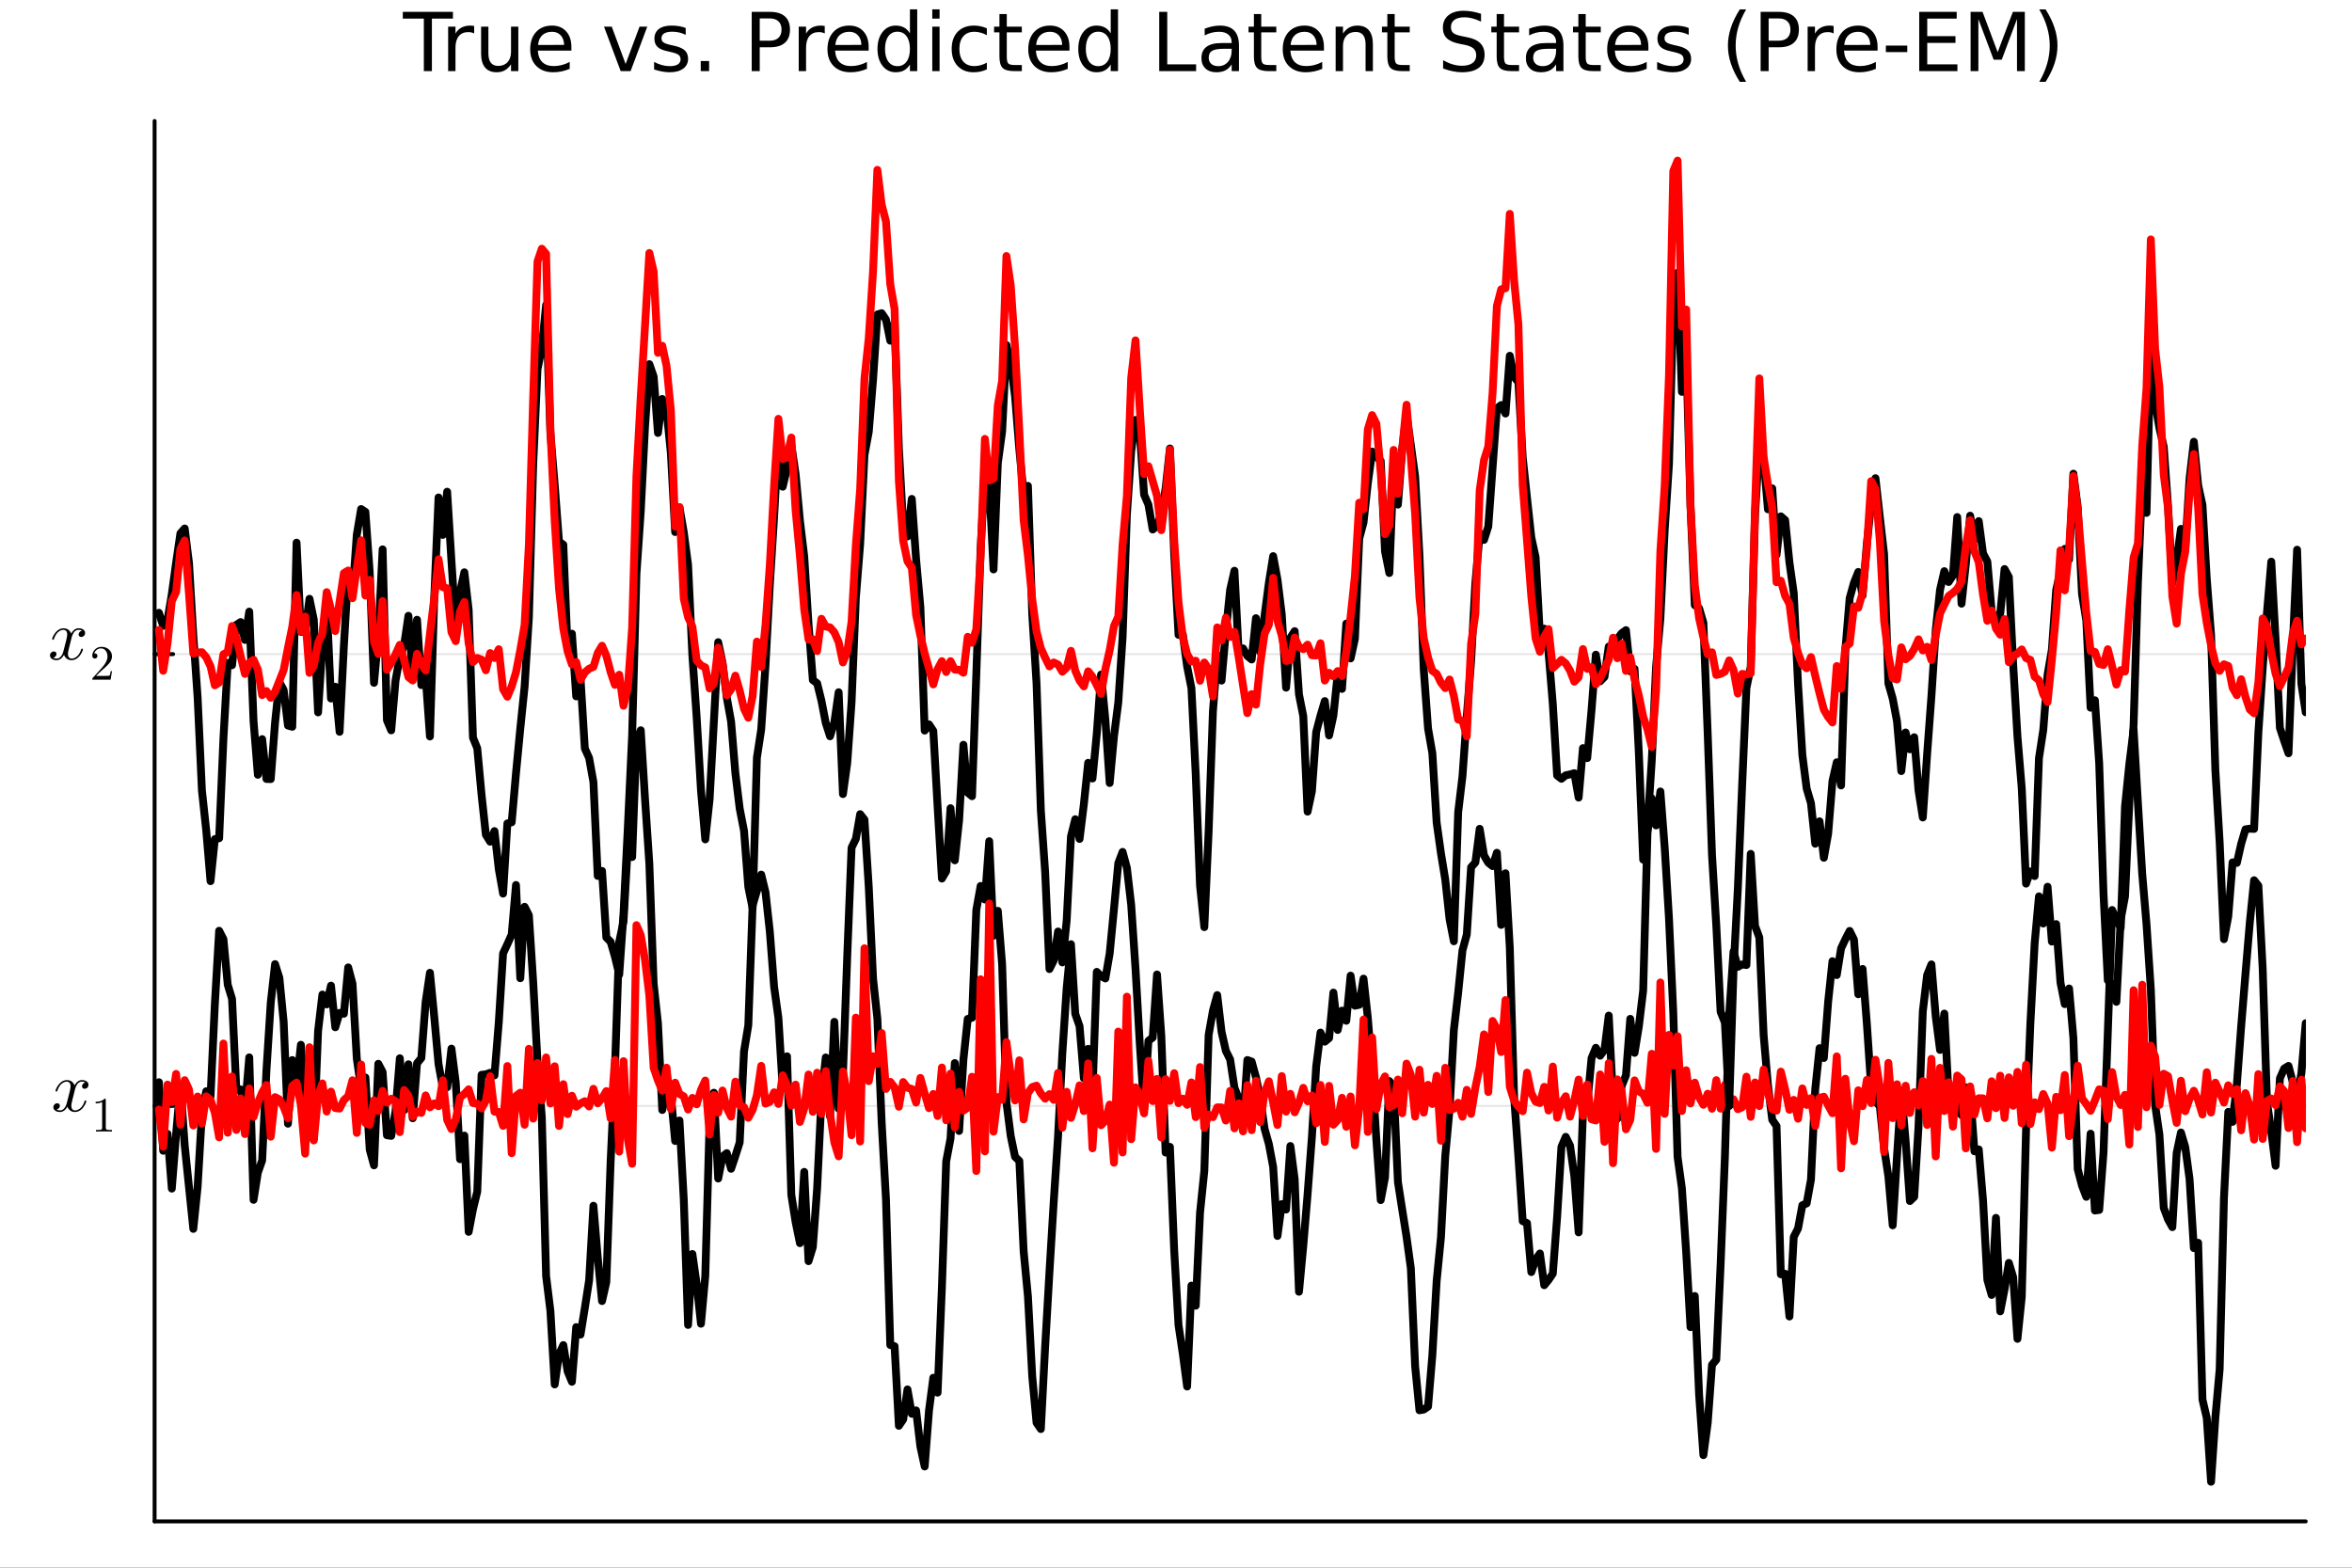 <?xml version="1.0" encoding="utf-8"?>
<svg xmlns="http://www.w3.org/2000/svg" xmlns:xlink="http://www.w3.org/1999/xlink" width="600" height="400" viewBox="0 0 2400 1600">
<rect x="0" y="0" width="2400" height="1600" fill="#333333" stroke="none"/>
<defs>
  <clipPath id="clip600">
    <rect x="0" y="0" width="2400" height="1600"/>
  </clipPath>
</defs>
<path clip-path="url(#clip600)" d="M0 1600 L2400 1600 L2400 0 L0 0  Z" fill="#ffffff" fill-rule="evenodd" fill-opacity="1"/>
<defs>
  <clipPath id="clip601">
    <rect x="480" y="0" width="1681" height="1600"/>
  </clipPath>
</defs>
<path clip-path="url(#clip600)" d="M157.754 1552.76 L2352.76 1552.76 L2352.76 123.472 L157.754 123.472  Z" fill="#ffffff" fill-rule="evenodd" fill-opacity="1"/>
<defs>
  <clipPath id="clip602">
    <rect x="157" y="123" width="2196" height="1430"/>
  </clipPath>
</defs>
<polyline clip-path="url(#clip602)" style="stroke:#000000; stroke-linecap:round; stroke-linejoin:round; stroke-width:2; stroke-opacity:0.1; fill:none" points="157.754,1128.74 2352.76,1128.74 "/>
<polyline clip-path="url(#clip602)" style="stroke:#000000; stroke-linecap:round; stroke-linejoin:round; stroke-width:2; stroke-opacity:0.1; fill:none" points="157.754,667.615 2352.76,667.615 "/>
<polyline clip-path="url(#clip600)" style="stroke:#000000; stroke-linecap:round; stroke-linejoin:round; stroke-width:4; stroke-opacity:1; fill:none" points="157.754,1552.76 2352.76,1552.76 "/>
<polyline clip-path="url(#clip600)" style="stroke:#000000; stroke-linecap:round; stroke-linejoin:round; stroke-width:4; stroke-opacity:1; fill:none" points="157.754,1552.76 157.754,123.472 "/>
<polyline clip-path="url(#clip600)" style="stroke:#000000; stroke-linecap:round; stroke-linejoin:round; stroke-width:4; stroke-opacity:1; fill:none" points="157.754,1128.74 176.651,1128.74 "/>
<polyline clip-path="url(#clip600)" style="stroke:#000000; stroke-linecap:round; stroke-linejoin:round; stroke-width:4; stroke-opacity:1; fill:none" points="157.754,667.615 176.651,667.615 "/>
<path clip-path="url(#clip600)" d="M90.285 1107.06 Q90.285 1109.03 89.055 1110.15 Q87.825 1111.24 86.42 1111.24 Q85.085 1111.24 84.382 1110.47 Q83.68 1109.7 83.68 1108.71 Q83.68 1107.38 84.663 1106.22 Q85.647 1105.06 87.123 1104.81 Q85.682 1103.9 83.539 1103.9 Q82.134 1103.9 80.904 1104.64 Q79.71 1105.37 78.972 1106.32 Q78.269 1107.27 77.637 1108.64 Q77.039 1109.98 76.793 1110.78 Q76.583 1111.56 76.407 1112.4 L73.948 1122.24 Q72.753 1126.91 72.753 1128.56 Q72.753 1130.6 73.737 1131.97 Q74.721 1133.31 76.688 1133.31 Q77.461 1133.31 78.339 1133.09 Q79.218 1132.85 80.342 1132.22 Q81.501 1131.55 82.52 1130.57 Q83.574 1129.55 84.593 1127.82 Q85.612 1126.1 86.279 1123.89 Q86.49 1123.12 87.193 1123.12 Q88.071 1123.12 88.071 1123.82 Q88.071 1124.42 87.579 1125.68 Q87.123 1126.91 86.104 1128.53 Q85.12 1130.11 83.82 1131.55 Q82.52 1132.95 80.588 1133.94 Q78.656 1134.92 76.547 1134.92 Q73.526 1134.92 71.523 1133.31 Q69.521 1131.69 68.783 1129.44 Q68.607 1129.76 68.361 1130.18 Q68.115 1130.6 67.378 1131.55 Q66.675 1132.46 65.867 1133.17 Q65.059 1133.83 63.794 1134.36 Q62.564 1134.92 61.229 1134.92 Q59.543 1134.92 58.032 1134.43 Q56.556 1133.94 55.502 1132.81 Q54.448 1131.69 54.448 1130.14 Q54.448 1128.42 55.608 1127.23 Q56.802 1126 58.419 1126 Q59.437 1126 60.245 1126.6 Q61.089 1127.19 61.089 1128.49 Q61.089 1129.93 60.105 1131.02 Q59.121 1132.11 57.716 1132.39 Q59.156 1133.31 61.299 1133.31 Q63.618 1133.31 65.445 1131.27 Q67.272 1129.23 68.15 1125.82 Q70.329 1117.64 71.172 1113.98 Q72.015 1110.29 72.015 1108.71 Q72.015 1107.24 71.629 1106.22 Q71.242 1105.2 70.575 1104.74 Q69.942 1104.25 69.345 1104.07 Q68.783 1103.9 68.15 1103.9 Q67.097 1103.9 65.902 1104.32 Q64.743 1104.74 63.337 1105.73 Q61.967 1106.67 60.667 1108.64 Q59.367 1110.61 58.489 1113.31 Q58.313 1114.12 57.54 1114.12 Q56.697 1114.09 56.697 1113.38 Q56.697 1112.79 57.154 1111.56 Q57.645 1110.29 58.629 1108.71 Q59.648 1107.13 60.948 1105.73 Q62.283 1104.29 64.216 1103.3 Q66.183 1102.32 68.291 1102.32 Q69.24 1102.32 70.153 1102.53 Q71.102 1102.7 72.226 1103.23 Q73.385 1103.76 74.404 1104.92 Q75.423 1106.08 76.056 1107.76 Q76.477 1106.96 77.039 1106.18 Q77.637 1105.41 78.55 1104.46 Q79.499 1103.48 80.799 1102.92 Q82.134 1102.32 83.609 1102.32 Q85.05 1102.32 86.455 1102.7 Q87.861 1103.06 89.055 1104.21 Q90.285 1105.34 90.285 1107.06 Z" fill="#000000" fill-rule="nonzero" fill-opacity="1" /><path clip-path="url(#clip600)" d="M97.613 1126.1 L97.613 1124.52 Q103.663 1124.52 106.786 1121.3 Q107.647 1121.3 107.794 1121.5 Q107.942 1121.7 107.942 1122.61 L107.942 1150.86 Q107.942 1152.36 108.68 1152.83 Q109.418 1153.3 112.639 1153.3 L114.238 1153.3 L114.238 1154.85 Q112.467 1154.7 106.073 1154.7 Q99.679 1154.7 97.933 1154.85 L97.933 1153.3 L99.531 1153.3 Q102.704 1153.3 103.466 1152.86 Q104.228 1152.39 104.228 1150.86 L104.228 1124.77 Q101.597 1126.1 97.613 1126.1 Z" fill="#000000" fill-rule="nonzero" fill-opacity="1" /><path clip-path="url(#clip600)" d="M86.829 645.938 Q86.829 647.905 85.599 649.029 Q84.369 650.119 82.964 650.119 Q81.629 650.119 80.926 649.346 Q80.223 648.573 80.223 647.589 Q80.223 646.254 81.207 645.094 Q82.191 643.935 83.666 643.689 Q82.226 642.776 80.083 642.776 Q78.677 642.776 77.448 643.513 Q76.253 644.251 75.515 645.2 Q74.813 646.148 74.18 647.519 Q73.583 648.854 73.337 649.662 Q73.126 650.435 72.951 651.278 L70.491 661.115 Q69.297 665.788 69.297 667.439 Q69.297 669.477 70.281 670.847 Q71.264 672.182 73.232 672.182 Q74.005 672.182 74.883 671.972 Q75.761 671.726 76.886 671.093 Q78.045 670.426 79.064 669.442 Q80.118 668.423 81.137 666.702 Q82.156 664.98 82.823 662.767 Q83.034 661.994 83.737 661.994 Q84.615 661.994 84.615 662.696 Q84.615 663.294 84.123 664.558 Q83.666 665.788 82.648 667.404 Q81.664 668.985 80.364 670.426 Q79.064 671.831 77.132 672.815 Q75.199 673.799 73.091 673.799 Q70.07 673.799 68.067 672.182 Q66.064 670.566 65.327 668.318 Q65.151 668.634 64.905 669.056 Q64.659 669.477 63.921 670.426 Q63.219 671.339 62.411 672.042 Q61.602 672.709 60.338 673.236 Q59.108 673.799 57.773 673.799 Q56.087 673.799 54.576 673.307 Q53.1 672.815 52.046 671.691 Q50.992 670.566 50.992 669.02 Q50.992 667.299 52.151 666.104 Q53.346 664.875 54.962 664.875 Q55.981 664.875 56.789 665.472 Q57.632 666.069 57.632 667.369 Q57.632 668.81 56.649 669.899 Q55.665 670.988 54.26 671.269 Q55.7 672.182 57.843 672.182 Q60.162 672.182 61.989 670.145 Q63.816 668.107 64.694 664.699 Q66.873 656.513 67.716 652.859 Q68.559 649.17 68.559 647.589 Q68.559 646.113 68.172 645.094 Q67.786 644.076 67.118 643.619 Q66.486 643.127 65.889 642.951 Q65.327 642.776 64.694 642.776 Q63.64 642.776 62.446 643.197 Q61.286 643.619 59.881 644.603 Q58.511 645.551 57.211 647.519 Q55.911 649.486 55.032 652.191 Q54.857 652.999 54.084 652.999 Q53.241 652.964 53.241 652.262 Q53.241 651.664 53.697 650.435 Q54.189 649.17 55.173 647.589 Q56.192 646.008 57.492 644.603 Q58.827 643.162 60.759 642.178 Q62.727 641.195 64.835 641.195 Q65.783 641.195 66.697 641.405 Q67.645 641.581 68.77 642.108 Q69.929 642.635 70.948 643.794 Q71.967 644.954 72.599 646.64 Q73.021 645.832 73.583 645.059 Q74.18 644.286 75.094 643.338 Q76.042 642.354 77.342 641.792 Q78.677 641.195 80.153 641.195 Q81.594 641.195 82.999 641.581 Q84.404 641.932 85.599 643.092 Q86.829 644.216 86.829 645.938 Z" fill="#000000" fill-rule="nonzero" fill-opacity="1" /><path clip-path="url(#clip600)" d="M94.156 693.724 Q94.156 692.814 94.23 692.544 Q94.329 692.273 94.722 691.855 L104.387 681.083 Q109.675 675.132 109.675 669.942 Q109.675 666.573 107.904 664.163 Q106.158 661.753 102.936 661.753 Q100.723 661.753 98.854 663.105 Q96.985 664.458 96.124 666.868 Q96.272 666.819 96.788 666.819 Q98.042 666.819 98.731 667.606 Q99.444 668.393 99.444 669.45 Q99.444 670.803 98.559 671.467 Q97.698 672.107 96.837 672.107 Q96.493 672.107 96.026 672.033 Q95.583 671.959 94.87 671.27 Q94.156 670.557 94.156 669.303 Q94.156 665.786 96.813 662.982 Q99.493 660.179 103.576 660.179 Q108.199 660.179 111.224 662.933 Q114.274 665.663 114.274 669.942 Q114.274 671.443 113.807 672.82 Q113.364 674.172 112.749 675.23 Q112.159 676.287 110.536 677.984 Q108.913 679.681 107.609 680.886 Q106.306 682.092 103.379 684.649 L98.042 689.839 L107.117 689.839 Q111.544 689.839 111.888 689.445 Q112.38 688.732 112.995 684.969 L114.274 684.969 L112.848 693.724 L94.156 693.724 Z" fill="#000000" fill-rule="nonzero" fill-opacity="1" /><path clip-path="url(#clip600)" d="M411.026 12.096 L462.189 12.096 L462.189 18.983 L440.719 18.983 L440.719 72.576 L432.496 72.576 L432.496 18.983 L411.026 18.983 L411.026 12.096 Z" fill="#000000" fill-rule="nonzero" fill-opacity="1" /><path clip-path="url(#clip600)" d="M483.861 34.173 Q482.606 33.444 481.107 33.12 Q479.648 32.756 477.866 32.756 Q471.547 32.756 468.144 36.888 Q464.782 40.979 464.782 48.676 L464.782 72.576 L457.287 72.576 L457.287 27.206 L464.782 27.206 L464.782 34.254 Q467.131 30.122 470.898 28.138 Q474.666 26.112 480.054 26.112 Q480.823 26.112 481.755 26.234 Q482.687 26.315 483.821 26.517 L483.861 34.173 Z" fill="#000000" fill-rule="nonzero" fill-opacity="1" /><path clip-path="url(#clip600)" d="M490.91 54.671 L490.91 27.206 L498.364 27.206 L498.364 54.387 Q498.364 60.828 500.875 64.069 Q503.387 67.269 508.41 67.269 Q514.446 67.269 517.929 63.421 Q521.454 59.573 521.454 52.929 L521.454 27.206 L528.907 27.206 L528.907 72.576 L521.454 72.576 L521.454 65.608 Q518.74 69.74 515.134 71.766 Q511.57 73.751 506.83 73.751 Q499.012 73.751 494.961 68.89 Q490.91 64.029 490.91 54.671 M509.666 26.112 L509.666 26.112 Z" fill="#000000" fill-rule="nonzero" fill-opacity="1" /><path clip-path="url(#clip600)" d="M583.068 48.028 L583.068 51.673 L548.797 51.673 Q549.283 59.37 553.415 63.421 Q557.588 67.431 565.001 67.431 Q569.295 67.431 573.305 66.378 Q577.356 65.325 581.326 63.218 L581.326 70.267 Q577.316 71.968 573.103 72.86 Q568.89 73.751 564.555 73.751 Q553.699 73.751 547.339 67.431 Q541.02 61.112 541.02 50.337 Q541.02 39.197 547.015 32.675 Q553.051 26.112 563.259 26.112 Q572.414 26.112 577.721 32.026 Q583.068 37.9 583.068 48.028 M575.614 45.84 Q575.533 39.723 572.171 36.077 Q568.849 32.431 563.34 32.431 Q557.102 32.431 553.334 35.956 Q549.608 39.48 549.04 45.88 L575.614 45.84 Z" fill="#000000" fill-rule="nonzero" fill-opacity="1" /><path clip-path="url(#clip600)" d="M616.326 27.206 L624.225 27.206 L638.403 65.284 L652.582 27.206 L660.481 27.206 L643.467 72.576 L633.34 72.576 L616.326 27.206 Z" fill="#000000" fill-rule="nonzero" fill-opacity="1" /><path clip-path="url(#clip600)" d="M699.694 28.543 L699.694 35.591 Q696.534 33.971 693.131 33.161 Q689.728 32.35 686.082 32.35 Q680.533 32.35 677.738 34.052 Q674.983 35.753 674.983 39.156 Q674.983 41.749 676.968 43.248 Q678.953 44.706 684.948 46.043 L687.5 46.61 Q695.44 48.311 698.762 51.43 Q702.124 54.509 702.124 60.059 Q702.124 66.378 697.101 70.064 Q692.118 73.751 683.368 73.751 Q679.723 73.751 675.753 73.022 Q671.823 72.333 667.448 70.915 L667.448 63.218 Q671.58 65.365 675.591 66.459 Q679.601 67.512 683.53 67.512 Q688.797 67.512 691.632 65.73 Q694.468 63.907 694.468 60.626 Q694.468 57.588 692.402 55.967 Q690.376 54.347 683.449 52.848 L680.857 52.24 Q673.93 50.782 670.851 47.785 Q667.772 44.746 667.772 39.48 Q667.772 33.08 672.309 29.596 Q676.846 26.112 685.191 26.112 Q689.323 26.112 692.969 26.72 Q696.615 27.327 699.694 28.543 Z" fill="#000000" fill-rule="nonzero" fill-opacity="1" /><path clip-path="url(#clip600)" d="M715.046 62.287 L723.594 62.287 L723.594 72.576 L715.046 72.576 L715.046 62.287 Z" fill="#000000" fill-rule="nonzero" fill-opacity="1" /><path clip-path="url(#clip600)" d="M775.243 18.82 L775.243 41.546 L785.532 41.546 Q791.244 41.546 794.363 38.589 Q797.482 35.632 797.482 30.163 Q797.482 24.735 794.363 21.778 Q791.244 18.82 785.532 18.82 L775.243 18.82 M767.06 12.096 L785.532 12.096 Q795.7 12.096 800.885 16.714 Q806.111 21.292 806.111 30.163 Q806.111 39.115 800.885 43.693 Q795.7 48.271 785.532 48.271 L775.243 48.271 L775.243 72.576 L767.06 72.576 L767.06 12.096 Z" fill="#000000" fill-rule="nonzero" fill-opacity="1" /><path clip-path="url(#clip600)" d="M841.597 34.173 Q840.341 33.444 838.842 33.12 Q837.384 32.756 835.601 32.756 Q829.282 32.756 825.879 36.888 Q822.517 40.979 822.517 48.676 L822.517 72.576 L815.023 72.576 L815.023 27.206 L822.517 27.206 L822.517 34.254 Q824.866 30.122 828.634 28.138 Q832.401 26.112 837.789 26.112 Q838.559 26.112 839.49 26.234 Q840.422 26.315 841.556 26.517 L841.597 34.173 Z" fill="#000000" fill-rule="nonzero" fill-opacity="1" /><path clip-path="url(#clip600)" d="M886.4 48.028 L886.4 51.673 L852.129 51.673 Q852.615 59.37 856.747 63.421 Q860.92 67.431 868.333 67.431 Q872.627 67.431 876.637 66.378 Q880.688 65.325 884.658 63.218 L884.658 70.267 Q880.647 71.968 876.434 72.86 Q872.222 73.751 867.887 73.751 Q857.031 73.751 850.671 67.431 Q844.351 61.112 844.351 50.337 Q844.351 39.197 850.347 32.675 Q856.383 26.112 866.591 26.112 Q875.746 26.112 881.053 32.026 Q886.4 37.9 886.4 48.028 M878.946 45.84 Q878.865 39.723 875.503 36.077 Q872.181 32.431 866.672 32.431 Q860.433 32.431 856.666 35.956 Q852.939 39.48 852.372 45.88 L878.946 45.84 Z" fill="#000000" fill-rule="nonzero" fill-opacity="1" /><path clip-path="url(#clip600)" d="M928.489 34.092 L928.489 9.544 L935.942 9.544 L935.942 72.576 L928.489 72.576 L928.489 65.77 Q926.139 69.821 922.534 71.806 Q918.969 73.751 913.946 73.751 Q905.723 73.751 900.537 67.188 Q895.393 60.626 895.393 49.931 Q895.393 39.237 900.537 32.675 Q905.723 26.112 913.946 26.112 Q918.969 26.112 922.534 28.097 Q926.139 30.041 928.489 34.092 M903.089 49.931 Q903.089 58.155 906.452 62.854 Q909.854 67.512 915.769 67.512 Q921.683 67.512 925.086 62.854 Q928.489 58.155 928.489 49.931 Q928.489 41.708 925.086 37.05 Q921.683 32.35 915.769 32.35 Q909.854 32.35 906.452 37.05 Q903.089 41.708 903.089 49.931 Z" fill="#000000" fill-rule="nonzero" fill-opacity="1" /><path clip-path="url(#clip600)" d="M951.295 27.206 L958.749 27.206 L958.749 72.576 L951.295 72.576 L951.295 27.206 M951.295 9.544 L958.749 9.544 L958.749 18.983 L951.295 18.983 L951.295 9.544 Z" fill="#000000" fill-rule="nonzero" fill-opacity="1" /><path clip-path="url(#clip600)" d="M1007 28.948 L1007 35.915 Q1003.84 34.173 1000.64 33.323 Q997.476 32.431 994.235 32.431 Q986.984 32.431 982.973 37.05 Q978.963 41.627 978.963 49.931 Q978.963 58.236 982.973 62.854 Q986.984 67.431 994.235 67.431 Q997.476 67.431 1000.64 66.581 Q1003.84 65.689 1007 63.948 L1007 70.834 Q1003.88 72.292 1000.51 73.022 Q997.192 73.751 993.425 73.751 Q983.176 73.751 977.14 67.31 Q971.104 60.869 971.104 49.931 Q971.104 38.832 977.18 32.472 Q983.297 26.112 993.911 26.112 Q997.354 26.112 1000.64 26.841 Q1003.92 27.53 1007 28.948 Z" fill="#000000" fill-rule="nonzero" fill-opacity="1" /><path clip-path="url(#clip600)" d="M1027.33 14.324 L1027.33 27.206 L1042.68 27.206 L1042.68 32.999 L1027.33 32.999 L1027.33 57.628 Q1027.33 63.178 1028.83 64.758 Q1030.37 66.338 1035.03 66.338 L1042.68 66.338 L1042.68 72.576 L1035.03 72.576 Q1026.4 72.576 1023.12 69.376 Q1019.84 66.135 1019.84 57.628 L1019.84 32.999 L1014.37 32.999 L1014.37 27.206 L1019.84 27.206 L1019.84 14.324 L1027.33 14.324 Z" fill="#000000" fill-rule="nonzero" fill-opacity="1" /><path clip-path="url(#clip600)" d="M1091.29 48.028 L1091.29 51.673 L1057.02 51.673 Q1057.51 59.37 1061.64 63.421 Q1065.81 67.431 1073.23 67.431 Q1077.52 67.431 1081.53 66.378 Q1085.58 65.325 1089.55 63.218 L1089.55 70.267 Q1085.54 71.968 1081.33 72.86 Q1077.12 73.751 1072.78 73.751 Q1061.93 73.751 1055.57 67.431 Q1049.25 61.112 1049.25 50.337 Q1049.25 39.197 1055.24 32.675 Q1061.28 26.112 1071.49 26.112 Q1080.64 26.112 1085.95 32.026 Q1091.29 37.9 1091.29 48.028 M1083.84 45.84 Q1083.76 39.723 1080.4 36.077 Q1077.08 32.431 1071.57 32.431 Q1065.33 32.431 1061.56 35.956 Q1057.83 39.48 1057.27 45.88 L1083.84 45.84 Z" fill="#000000" fill-rule="nonzero" fill-opacity="1" /><path clip-path="url(#clip600)" d="M1133.38 34.092 L1133.38 9.544 L1140.84 9.544 L1140.84 72.576 L1133.38 72.576 L1133.38 65.77 Q1131.03 69.821 1127.43 71.806 Q1123.86 73.751 1118.84 73.751 Q1110.62 73.751 1105.43 67.188 Q1100.29 60.626 1100.29 49.931 Q1100.29 39.237 1105.43 32.675 Q1110.62 26.112 1118.84 26.112 Q1123.86 26.112 1127.43 28.097 Q1131.03 30.041 1133.38 34.092 M1107.98 49.931 Q1107.98 58.155 1111.35 62.854 Q1114.75 67.512 1120.66 67.512 Q1126.58 67.512 1129.98 62.854 Q1133.38 58.155 1133.38 49.931 Q1133.38 41.708 1129.98 37.05 Q1126.58 32.35 1120.66 32.35 Q1114.75 32.35 1111.35 37.05 Q1107.98 41.708 1107.98 49.931 Z" fill="#000000" fill-rule="nonzero" fill-opacity="1" /><path clip-path="url(#clip600)" d="M1182.89 12.096 L1191.07 12.096 L1191.07 65.689 L1220.52 65.689 L1220.52 72.576 L1182.89 72.576 L1182.89 12.096 Z" fill="#000000" fill-rule="nonzero" fill-opacity="1" /><path clip-path="url(#clip600)" d="M1249.4 49.769 Q1240.37 49.769 1236.88 51.835 Q1233.4 53.901 1233.4 58.884 Q1233.4 62.854 1235.99 65.203 Q1238.63 67.512 1243.12 67.512 Q1249.32 67.512 1253.05 63.137 Q1256.81 58.722 1256.81 51.43 L1256.81 49.769 L1249.4 49.769 M1264.27 46.691 L1264.27 72.576 L1256.81 72.576 L1256.81 65.689 Q1254.26 69.821 1250.45 71.806 Q1246.65 73.751 1241.14 73.751 Q1234.17 73.751 1230.04 69.862 Q1225.95 65.933 1225.95 59.37 Q1225.95 51.714 1231.05 47.825 Q1236.2 43.936 1246.36 43.936 L1256.81 43.936 L1256.81 43.207 Q1256.81 38.062 1253.41 35.267 Q1250.05 32.431 1243.93 32.431 Q1240.04 32.431 1236.36 33.363 Q1232.67 34.295 1229.27 36.158 L1229.27 29.272 Q1233.36 27.692 1237.21 26.922 Q1241.06 26.112 1244.7 26.112 Q1254.55 26.112 1259.41 31.216 Q1264.27 36.32 1264.27 46.691 Z" fill="#000000" fill-rule="nonzero" fill-opacity="1" /><path clip-path="url(#clip600)" d="M1286.99 14.324 L1286.99 27.206 L1302.35 27.206 L1302.35 32.999 L1286.99 32.999 L1286.99 57.628 Q1286.99 63.178 1288.49 64.758 Q1290.03 66.338 1294.69 66.338 L1302.35 66.338 L1302.35 72.576 L1294.69 72.576 Q1286.06 72.576 1282.78 69.376 Q1279.5 66.135 1279.5 57.628 L1279.5 32.999 L1274.03 32.999 L1274.03 27.206 L1279.5 27.206 L1279.5 14.324 L1286.99 14.324 Z" fill="#000000" fill-rule="nonzero" fill-opacity="1" /><path clip-path="url(#clip600)" d="M1350.96 48.028 L1350.96 51.673 L1316.69 51.673 Q1317.17 59.37 1321.3 63.421 Q1325.48 67.431 1332.89 67.431 Q1337.18 67.431 1341.19 66.378 Q1345.25 65.325 1349.22 63.218 L1349.22 70.267 Q1345.21 71.968 1340.99 72.86 Q1336.78 73.751 1332.44 73.751 Q1321.59 73.751 1315.23 67.431 Q1308.91 61.112 1308.91 50.337 Q1308.91 39.197 1314.9 32.675 Q1320.94 26.112 1331.15 26.112 Q1340.3 26.112 1345.61 32.026 Q1350.96 37.9 1350.96 48.028 M1343.5 45.84 Q1343.42 39.723 1340.06 36.077 Q1336.74 32.431 1331.23 32.431 Q1324.99 32.431 1321.22 35.956 Q1317.5 39.48 1316.93 45.88 L1343.5 45.84 Z" fill="#000000" fill-rule="nonzero" fill-opacity="1" /><path clip-path="url(#clip600)" d="M1400.91 45.192 L1400.91 72.576 L1393.45 72.576 L1393.45 45.435 Q1393.45 38.994 1390.94 35.794 Q1388.43 32.594 1383.41 32.594 Q1377.37 32.594 1373.89 36.442 Q1370.4 40.29 1370.4 46.934 L1370.4 72.576 L1362.91 72.576 L1362.91 27.206 L1370.4 27.206 L1370.4 34.254 Q1373.08 30.163 1376.68 28.138 Q1380.33 26.112 1385.07 26.112 Q1392.88 26.112 1396.89 30.973 Q1400.91 35.794 1400.91 45.192 Z" fill="#000000" fill-rule="nonzero" fill-opacity="1" /><path clip-path="url(#clip600)" d="M1423.14 14.324 L1423.14 27.206 L1438.5 27.206 L1438.5 32.999 L1423.14 32.999 L1423.14 57.628 Q1423.14 63.178 1424.64 64.758 Q1426.18 66.338 1430.84 66.338 L1438.5 66.338 L1438.5 72.576 L1430.84 72.576 Q1422.21 72.576 1418.93 69.376 Q1415.65 66.135 1415.65 57.628 L1415.65 32.999 L1410.18 32.999 L1410.18 27.206 L1415.65 27.206 L1415.65 14.324 L1423.14 14.324 Z" fill="#000000" fill-rule="nonzero" fill-opacity="1" /><path clip-path="url(#clip600)" d="M1511.25 14.081 L1511.25 22.061 Q1506.59 19.833 1502.46 18.739 Q1498.33 17.646 1494.48 17.646 Q1487.8 17.646 1484.15 20.238 Q1480.55 22.831 1480.55 27.611 Q1480.55 31.621 1482.94 33.687 Q1485.37 35.713 1492.09 36.969 L1497.03 37.981 Q1506.19 39.723 1510.52 44.139 Q1514.9 48.514 1514.9 55.886 Q1514.9 64.677 1508.98 69.214 Q1503.11 73.751 1491.73 73.751 Q1487.43 73.751 1482.57 72.778 Q1477.75 71.806 1472.57 69.902 L1472.57 61.477 Q1477.55 64.272 1482.33 65.689 Q1487.11 67.107 1491.73 67.107 Q1498.73 67.107 1502.54 64.353 Q1506.35 61.598 1506.35 56.494 Q1506.35 52.038 1503.6 49.526 Q1500.88 47.015 1494.64 45.759 L1489.66 44.787 Q1480.51 42.964 1476.41 39.075 Q1472.32 35.186 1472.32 28.259 Q1472.32 20.238 1477.95 15.62 Q1483.62 11.002 1493.55 11.002 Q1497.8 11.002 1502.22 11.772 Q1506.63 12.542 1511.25 14.081 Z" fill="#000000" fill-rule="nonzero" fill-opacity="1" /><path clip-path="url(#clip600)" d="M1534.71 14.324 L1534.71 27.206 L1550.06 27.206 L1550.06 32.999 L1534.71 32.999 L1534.71 57.628 Q1534.71 63.178 1536.21 64.758 Q1537.74 66.338 1542.4 66.338 L1550.06 66.338 L1550.06 72.576 L1542.4 72.576 Q1533.77 72.576 1530.49 69.376 Q1527.21 66.135 1527.21 57.628 L1527.21 32.999 L1521.74 32.999 L1521.74 27.206 L1527.21 27.206 L1527.21 14.324 L1534.71 14.324 Z" fill="#000000" fill-rule="nonzero" fill-opacity="1" /><path clip-path="url(#clip600)" d="M1580.48 49.769 Q1571.45 49.769 1567.96 51.835 Q1564.48 53.901 1564.48 58.884 Q1564.48 62.854 1567.07 65.203 Q1569.71 67.512 1574.2 67.512 Q1580.4 67.512 1584.13 63.137 Q1587.89 58.722 1587.89 51.43 L1587.89 49.769 L1580.48 49.769 M1595.35 46.691 L1595.35 72.576 L1587.89 72.576 L1587.89 65.689 Q1585.34 69.821 1581.53 71.806 Q1577.73 73.751 1572.22 73.751 Q1565.25 73.751 1561.12 69.862 Q1557.03 65.933 1557.03 59.37 Q1557.03 51.714 1562.13 47.825 Q1567.28 43.936 1577.44 43.936 L1587.89 43.936 L1587.89 43.207 Q1587.89 38.062 1584.49 35.267 Q1581.13 32.431 1575.01 32.431 Q1571.12 32.431 1567.44 33.363 Q1563.75 34.295 1560.35 36.158 L1560.35 29.272 Q1564.44 27.692 1568.29 26.922 Q1572.14 26.112 1575.78 26.112 Q1585.63 26.112 1590.49 31.216 Q1595.35 36.32 1595.35 46.691 Z" fill="#000000" fill-rule="nonzero" fill-opacity="1" /><path clip-path="url(#clip600)" d="M1618.07 14.324 L1618.07 27.206 L1633.43 27.206 L1633.43 32.999 L1618.07 32.999 L1618.07 57.628 Q1618.07 63.178 1619.57 64.758 Q1621.11 66.338 1625.77 66.338 L1633.43 66.338 L1633.43 72.576 L1625.77 72.576 Q1617.14 72.576 1613.86 69.376 Q1610.58 66.135 1610.58 57.628 L1610.58 32.999 L1605.11 32.999 L1605.11 27.206 L1610.58 27.206 L1610.58 14.324 L1618.07 14.324 Z" fill="#000000" fill-rule="nonzero" fill-opacity="1" /><path clip-path="url(#clip600)" d="M1682.04 48.028 L1682.04 51.673 L1647.77 51.673 Q1648.25 59.37 1652.39 63.421 Q1656.56 67.431 1663.97 67.431 Q1668.26 67.431 1672.28 66.378 Q1676.33 65.325 1680.3 63.218 L1680.3 70.267 Q1676.29 71.968 1672.07 72.86 Q1667.86 73.751 1663.53 73.751 Q1652.67 73.751 1646.31 67.431 Q1639.99 61.112 1639.99 50.337 Q1639.99 39.197 1645.98 32.675 Q1652.02 26.112 1662.23 26.112 Q1671.38 26.112 1676.69 32.026 Q1682.04 37.9 1682.04 48.028 M1674.58 45.84 Q1674.5 39.723 1671.14 36.077 Q1667.82 32.431 1662.31 32.431 Q1656.07 32.431 1652.3 35.956 Q1648.58 39.48 1648.01 45.88 L1674.58 45.84 Z" fill="#000000" fill-rule="nonzero" fill-opacity="1" /><path clip-path="url(#clip600)" d="M1723.19 28.543 L1723.19 35.591 Q1720.04 33.971 1716.63 33.161 Q1713.23 32.35 1709.58 32.35 Q1704.03 32.35 1701.24 34.052 Q1698.48 35.753 1698.48 39.156 Q1698.48 41.749 1700.47 43.248 Q1702.45 44.706 1708.45 46.043 L1711 46.61 Q1718.94 48.311 1722.26 51.43 Q1725.63 54.509 1725.63 60.059 Q1725.63 66.378 1720.6 70.064 Q1715.62 73.751 1706.87 73.751 Q1703.22 73.751 1699.25 73.022 Q1695.32 72.333 1690.95 70.915 L1690.95 63.218 Q1695.08 65.365 1699.09 66.459 Q1703.1 67.512 1707.03 67.512 Q1712.3 67.512 1715.13 65.73 Q1717.97 63.907 1717.97 60.626 Q1717.97 57.588 1715.9 55.967 Q1713.88 54.347 1706.95 52.848 L1704.36 52.24 Q1697.43 50.782 1694.35 47.785 Q1691.27 44.746 1691.27 39.48 Q1691.27 33.08 1695.81 29.596 Q1700.35 26.112 1708.69 26.112 Q1712.82 26.112 1716.47 26.72 Q1720.12 27.327 1723.19 28.543 Z" fill="#000000" fill-rule="nonzero" fill-opacity="1" /><path clip-path="url(#clip600)" d="M1781.77 9.625 Q1776.34 18.942 1773.71 28.057 Q1771.08 37.171 1771.08 46.529 Q1771.08 55.886 1773.71 65.082 Q1776.38 74.237 1781.77 83.513 L1775.29 83.513 Q1769.21 73.994 1766.18 64.798 Q1763.18 55.603 1763.18 46.529 Q1763.18 37.495 1766.18 28.34 Q1769.17 19.185 1775.29 9.625 L1781.77 9.625 Z" fill="#000000" fill-rule="nonzero" fill-opacity="1" /><path clip-path="url(#clip600)" d="M1804.74 18.82 L1804.74 41.546 L1815.03 41.546 Q1820.74 41.546 1823.86 38.589 Q1826.98 35.632 1826.98 30.163 Q1826.98 24.735 1823.86 21.778 Q1820.74 18.82 1815.03 18.82 L1804.74 18.82 M1796.56 12.096 L1815.03 12.096 Q1825.2 12.096 1830.38 16.714 Q1835.61 21.292 1835.61 30.163 Q1835.61 39.115 1830.38 43.693 Q1825.2 48.271 1815.03 48.271 L1804.74 48.271 L1804.74 72.576 L1796.56 72.576 L1796.56 12.096 Z" fill="#000000" fill-rule="nonzero" fill-opacity="1" /><path clip-path="url(#clip600)" d="M1871.09 34.173 Q1869.84 33.444 1868.34 33.12 Q1866.88 32.756 1865.1 32.756 Q1858.78 32.756 1855.38 36.888 Q1852.01 40.979 1852.01 48.676 L1852.01 72.576 L1844.52 72.576 L1844.52 27.206 L1852.01 27.206 L1852.01 34.254 Q1854.36 30.122 1858.13 28.138 Q1861.9 26.112 1867.29 26.112 Q1868.06 26.112 1868.99 26.234 Q1869.92 26.315 1871.05 26.517 L1871.09 34.173 Z" fill="#000000" fill-rule="nonzero" fill-opacity="1" /><path clip-path="url(#clip600)" d="M1915.9 48.028 L1915.9 51.673 L1881.63 51.673 Q1882.11 59.37 1886.24 63.421 Q1890.42 67.431 1897.83 67.431 Q1902.12 67.431 1906.13 66.378 Q1910.18 65.325 1914.15 63.218 L1914.15 70.267 Q1910.14 71.968 1905.93 72.86 Q1901.72 73.751 1897.38 73.751 Q1886.53 73.751 1880.17 67.431 Q1873.85 61.112 1873.85 50.337 Q1873.85 39.197 1879.84 32.675 Q1885.88 26.112 1896.09 26.112 Q1905.24 26.112 1910.55 32.026 Q1915.9 37.9 1915.9 48.028 M1908.44 45.84 Q1908.36 39.723 1905 36.077 Q1901.68 32.431 1896.17 32.431 Q1889.93 32.431 1886.16 35.956 Q1882.44 39.48 1881.87 45.88 L1908.44 45.84 Z" fill="#000000" fill-rule="nonzero" fill-opacity="1" /><path clip-path="url(#clip600)" d="M1924.36 46.529 L1946.2 46.529 L1946.2 53.172 L1924.36 53.172 L1924.36 46.529 Z" fill="#000000" fill-rule="nonzero" fill-opacity="1" /><path clip-path="url(#clip600)" d="M1958.39 12.096 L1996.63 12.096 L1996.63 18.983 L1966.57 18.983 L1966.57 36.888 L1995.38 36.888 L1995.38 43.774 L1966.57 43.774 L1966.57 65.689 L1997.36 65.689 L1997.36 72.576 L1958.39 72.576 L1958.39 12.096 Z" fill="#000000" fill-rule="nonzero" fill-opacity="1" /><path clip-path="url(#clip600)" d="M2010.81 12.096 L2023 12.096 L2038.44 53.253 L2053.95 12.096 L2066.14 12.096 L2066.14 72.576 L2058.16 72.576 L2058.16 19.469 L2042.57 60.95 L2034.34 60.95 L2018.75 19.469 L2018.75 72.576 L2010.81 72.576 L2010.81 12.096 Z" fill="#000000" fill-rule="nonzero" fill-opacity="1" /><path clip-path="url(#clip600)" d="M2080.89 9.625 L2087.37 9.625 Q2093.45 19.185 2096.45 28.34 Q2099.48 37.495 2099.48 46.529 Q2099.48 55.603 2096.45 64.798 Q2093.45 73.994 2087.37 83.513 L2080.89 83.513 Q2086.28 74.237 2088.91 65.082 Q2091.58 55.886 2091.58 46.529 Q2091.58 37.171 2088.91 28.057 Q2086.28 18.942 2080.89 9.625 Z" fill="#000000" fill-rule="nonzero" fill-opacity="1" /><polyline clip-path="url(#clip602)" style="stroke:#000000; stroke-linecap:round; stroke-linejoin:round; stroke-width:8; stroke-opacity:1; fill:none" points="162.144,1104.52 166.534,1174.49 170.924,1157.22 175.314,1213.1 179.704,1157.35 184.094,1106.94 188.484,1169.09 192.874,1211.78 197.264,1254.23 201.654,1211.44 206.044,1136.26 210.434,1113.77 214.824,1119.2 219.214,1025.22 223.604,949.957 227.994,958.479 232.384,1005.02 236.774,1019.52 241.164,1112.21 245.554,1111.89 249.944,1131.81 254.334,1079.17 258.724,1224.58 263.114,1196.85 267.504,1184.35 271.894,1092.19 276.284,1023.2 280.674,983.989 285.064,997.907 289.454,1043.03 293.844,1146.85 298.234,1081.9 302.624,1107.8 307.014,1066.31 311.404,1130.08 315.794,1159.36 320.184,1162.19 324.574,1052.22 328.964,1015.05 333.354,1025.09 337.744,1005.94 342.134,1048.44 346.524,1033.77 350.914,1034.64 355.304,987.35 359.694,1003.95 364.084,1080.47 368.474,1110.73 372.864,1099.7 377.254,1173.33 381.644,1189.39 386.034,1085.7 390.424,1094.05 394.814,1158.64 399.204,1159.31 403.594,1134.06 407.984,1080.08 412.374,1132.97 416.764,1086.2 421.154,1141.32 425.544,1085.18 429.934,1079.83 434.324,1022.44 438.714,992.832 443.104,1037.76 447.494,1086.17 451.884,1110.17 456.274,1109.75 460.664,1070.22 465.054,1104.72 469.444,1183.09 473.834,1158.98 478.224,1257.25 482.614,1234.28 487.004,1216.12 491.394,1096.94 495.784,1096.49 500.174,1094.91 504.564,1097.59 508.954,1043.43 513.344,972.99 517.734,963.654 522.124,953.861 526.514,903.227 530.904,998.406 535.294,925.475 539.684,934.087 544.074,1002.21 548.464,1083.24 552.854,1140.02 557.244,1302.17 561.634,1337.94 566.024,1412.96 570.414,1382.24 574.804,1372.79 579.194,1399.61 583.584,1410.25 587.974,1354.45 592.364,1362.11 596.754,1335.02 601.144,1306.67 605.534,1230.58 609.924,1283.32 614.314,1327.88 618.704,1308.47 623.094,1185.37 627.484,1090.93 631.874,961.206 636.264,940.295 640.654,862.32 645.044,874.705 649.434,755.045 653.824,745.305 658.214,816.013 662.604,881.66 666.994,1003.88 671.384,1044.22 675.774,1132.88 680.164,1113.7 684.554,1118.34 688.944,1164.51 693.334,1143.6 697.724,1224.19 702.114,1352.27 706.504,1279.81 710.894,1310.72 715.284,1351.02 719.674,1302.23 724.064,1144.94 728.454,1115.25 732.844,1202.83 737.234,1180.55 741.624,1176.89 746.014,1192.89 750.404,1179.79 754.794,1165.89 759.184,1073.1 763.574,1046.4 767.964,923.927 772.354,909.295 776.744,892.647 781.134,910.643 785.524,950.7 789.914,1007.3 794.304,1038.92 798.694,1110.84 803.084,1078.08 807.474,1219.53 811.864,1247.26 816.254,1268.82 820.644,1196.05 825.034,1287.16 829.424,1272.81 833.814,1212.87 838.204,1121.06 842.594,1079.27 846.984,1139.55 851.374,1042.89 855.764,1131.48 860.154,1096.15 864.544,975.547 868.934,865.145 873.324,856.136 877.714,830.941 882.104,836.55 886.494,905.258 890.884,998.833 895.274,1039.63 899.664,1145.7 904.054,1223.69 908.444,1372.71 912.834,1373.98 917.224,1455.2 921.614,1448.71 926.004,1418.06 930.394,1442.93 934.784,1439.46 939.174,1476.41 943.564,1496.72 947.954,1439.64 952.344,1406.13 956.734,1421.34 961.124,1313.72 965.515,1185.24 969.905,1162.14 974.295,1084.98 978.685,1154.26 983.075,1081.51 987.465,1039.94 991.855,1038.72 996.245,928.718 1000.63,904.225 1005.02,918.056 1009.41,858.518 1013.8,955.01 1018.19,929.592 1022.58,984.135 1026.97,1125.22 1031.36,1159.47 1035.75,1180.64 1040.14,1184.85 1044.53,1277.01 1048.92,1323.12 1053.31,1404.88 1057.7,1452.09 1062.09,1458.51 1066.48,1374.31 1070.87,1298.26 1075.26,1225.92 1079.65,1159.51 1084.04,1074.68 1088.43,1008.57 1092.82,963.674 1097.21,1034.74 1101.6,1047.4 1105.99,1100.47 1110.38,1070.47 1114.77,1115.18 1119.16,991.906 1123.55,996.232 1127.94,998.629 1132.33,973.067 1136.72,927.611 1141.11,880.946 1145.5,869.444 1149.89,885.709 1154.28,923.55 1158.67,988.603 1163.06,1065.53 1167.45,1131.67 1171.84,1062.29 1176.23,1058.94 1180.62,994.544 1185.01,1056.92 1189.4,1176.33 1193.79,1170.49 1198.18,1276.77 1202.57,1352.4 1206.96,1381.79 1211.35,1415.12 1215.74,1312.1 1220.13,1332.61 1224.52,1237.72 1228.91,1194.91 1233.3,1056.23 1237.69,1031.48 1242.08,1015.59 1246.47,1052.95 1250.86,1072.48 1255.25,1081.32 1259.64,1110.11 1264.03,1121.34 1268.42,1147.71 1272.81,1081.86 1277.2,1083.46 1281.59,1099.41 1285.98,1121.03 1290.37,1151.98 1294.76,1167.61 1299.15,1191.04 1303.54,1261.43 1307.93,1228.91 1312.32,1234.46 1316.71,1169.61 1321.1,1203.47 1325.49,1318.38 1329.88,1271.54 1334.27,1218.8 1338.66,1160.59 1343.05,1088.43 1347.44,1053.85 1351.83,1063.18 1356.22,1059.51 1360.61,1013.06 1365,1051.19 1369.39,1031.48 1373.78,1041.82 1378.17,995.767 1382.56,1026.44 1386.95,1025.47 1391.34,998.8 1395.73,1038.64 1400.12,1093.68 1404.51,1164.23 1408.9,1224.83 1413.29,1201.65 1417.68,1103.33 1422.07,1109.53 1426.46,1206.42 1430.85,1234.66 1435.24,1262.31 1439.63,1294.35 1444.02,1394.49 1448.41,1439.34 1452.8,1438.6 1457.2,1435.57 1461.59,1383.16 1465.98,1307.32 1470.37,1262.73 1474.76,1179.7 1479.15,1132.24 1483.54,1051.08 1487.93,1013.08 1492.32,969.968 1496.71,953.859 1501.1,885.157 1505.49,880.199 1509.88,845.892 1514.27,873.006 1518.66,880.486 1523.05,883.99 1527.44,870.339 1531.83,943.966 1536.22,891.254 1540.61,967.172 1545,1119.37 1549.39,1180.6 1553.78,1246.29 1558.17,1248.29 1562.56,1298.3 1566.95,1285.57 1571.34,1279.31 1575.73,1311.7 1580.12,1306.37 1584.51,1299.86 1588.9,1242.16 1593.29,1170.47 1597.68,1160.25 1602.07,1169.14 1606.46,1200.54 1610.85,1257.8 1615.24,1135.69 1619.63,1127.06 1624.02,1079.99 1628.41,1069.36 1632.8,1077.46 1637.19,1071.59 1641.58,1036.52 1645.97,1122.53 1650.36,1141.75 1654.75,1108.41 1659.14,1097.5 1663.53,1039.85 1667.92,1074.57 1672.31,1047.5 1676.7,1010.92 1681.09,850.486 1685.48,814.804 1689.87,842.45 1694.26,807.781 1698.65,864.928 1703.04,937.139 1707.43,1033.43 1711.82,1180.82 1716.21,1212.76 1720.6,1278.06 1724.99,1354.48 1729.38,1322.7 1733.77,1423.35 1738.16,1485.13 1742.55,1452.45 1746.94,1392.93 1751.33,1387.69 1755.72,1290.74 1760.11,1180.54 1764.5,1035.03 1768.89,971.177 1773.28,986.799 1777.67,984.315 1782.06,984.917 1786.45,871.463 1790.84,944.993 1795.23,956.778 1799.62,1056.47 1804.01,1107.41 1808.4,1142.84 1812.79,1149.25 1817.18,1300.57 1821.57,1300 1825.96,1343.64 1830.35,1262.34 1834.74,1253.79 1839.13,1230.07 1843.52,1228.22 1847.91,1204.01 1852.3,1111.39 1856.69,1069.79 1861.08,1079.78 1865.47,1022.29 1869.86,980.976 1874.25,995.187 1878.64,967.927 1883.03,958.568 1887.42,950.094 1891.81,959.003 1896.2,1014.75 1900.59,988.909 1904.98,1045.11 1909.37,1110.07 1913.76,1124.15 1918.15,1129.04 1922.54,1171.7 1926.93,1200.74 1931.32,1250.6 1935.71,1180.31 1940.1,1113.04 1944.49,1164.21 1948.88,1225.79 1953.27,1221.54 1957.66,1149.95 1962.05,1032.26 1966.44,995.174 1970.83,984.259 1975.22,1037.46 1979.61,1071.56 1984,1034.47 1988.39,1118.47 1992.78,1132.52 1997.17,1117.73 2001.56,1138.07 2005.95,1109.79 2010.34,1114.38 2014.73,1175.03 2019.12,1173.11 2023.51,1225.13 2027.9,1306.18 2032.29,1321.67 2036.68,1242.98 2041.07,1338.39 2045.46,1315.72 2049.85,1288.91 2054.24,1303.46 2058.63,1366.44 2063.02,1323.81 2067.41,1153.1 2071.8,1044.8 2076.19,962.557 2080.58,914.828 2084.97,942.543 2089.36,905.008 2093.75,960.986 2098.14,943.134 2102.53,1002.82 2106.92,1024.85 2111.31,1008.87 2115.7,1059.39 2120.09,1193.11 2124.48,1210.07 2128.87,1221.51 2133.26,1157.02 2137.65,1235.46 2142.04,1234.87 2146.43,1176.38 2150.82,1053.86 2155.21,928.754 2159.6,939.118 2163.99,946.822 2168.38,823.086 2172.77,779.955 2177.16,744.774 2181.55,819.419 2185.94,891.915 2190.33,943.434 2194.72,1009.65 2199.11,1127.8 2203.5,1158.06 2207.89,1232.71 2212.28,1244.54 2216.67,1252.43 2221.06,1176.79 2225.45,1155.84 2229.84,1170.66 2234.23,1203.23 2238.62,1273.83 2243.01,1268.37 2247.4,1428.32 2251.79,1447.09 2256.18,1512.3 2260.57,1446.72 2264.96,1397.47 2269.35,1222.6 2273.74,1134.77 2278.13,1145.02 2282.52,1106.7 2286.91,1047.5 2291.3,993.984 2295.69,941.829 2300.08,898.396 2304.47,903.997 2308.86,988.633 2313.25,1125.05 2317.64,1155.08 2322.03,1189.83 2326.42,1100.58 2330.81,1090.59 2335.2,1087.87 2339.59,1104.55 2343.98,1119.03 2348.37,1095.33 2352.76,1044.29 "/>
<polyline clip-path="url(#clip602)" style="stroke:#ff0000; stroke-linecap:round; stroke-linejoin:round; stroke-width:8; stroke-opacity:1; fill:none" points="162.144,1132.35 166.534,1170.42 170.924,1106.94 175.314,1124.82 179.704,1096.05 184.094,1147.9 188.484,1102.44 192.874,1112.03 197.264,1148.66 201.654,1119.12 206.044,1146.82 210.434,1118.9 214.824,1122.48 219.214,1135.6 223.604,1160.81 227.994,1065.05 232.384,1156.1 236.774,1098.61 241.164,1153.24 245.554,1121 249.944,1157.44 254.334,1110.83 258.724,1139.88 263.114,1125.58 267.504,1114.98 271.894,1107.33 276.284,1160.14 280.674,1119.73 285.064,1122.01 289.454,1129.81 293.844,1141.25 298.234,1108.18 302.624,1104.92 307.014,1127.83 311.404,1177.41 315.794,1068.78 320.184,1163.97 324.574,1118.45 328.964,1105.77 333.354,1134.44 337.744,1114.12 342.134,1130.91 346.524,1131.43 350.914,1122.71 355.304,1118.73 359.694,1102.53 364.084,1156.31 368.474,1086.39 372.864,1146.17 377.254,1147.98 381.644,1122.96 386.034,1133.98 390.424,1113.35 394.814,1125.48 399.204,1121.38 403.594,1123.85 407.984,1155.47 412.374,1112.45 416.764,1118.1 421.154,1139.8 425.544,1134.42 429.934,1135.84 434.324,1117.99 438.714,1130.17 443.104,1126.13 447.494,1129.01 451.884,1102.5 456.274,1142.94 460.664,1152.36 465.054,1142.48 469.444,1120.08 473.834,1116.52 478.224,1111.78 482.614,1125.78 487.004,1126.44 491.394,1131.32 495.784,1123.41 500.174,1098.37 504.564,1134.57 508.954,1134.82 513.344,1149.11 517.734,1088 522.124,1176.98 526.514,1118.56 530.904,1115.19 535.294,1147.94 539.684,1070.42 544.074,1141.7 548.464,1084.9 552.854,1123.11 557.244,1079.23 561.634,1126.23 566.024,1088.24 570.414,1149.16 574.804,1106.53 579.194,1137.07 583.584,1118.3 587.974,1129.55 592.364,1126.17 596.754,1123.93 601.144,1129.29 605.534,1111.23 609.924,1126.07 614.314,1121.01 618.704,1113.59 623.094,1141.5 627.484,1081.86 631.874,1175.37 636.264,1083.03 640.654,1163 645.044,1187.77 649.434,944.232 653.824,954.288 658.214,979.996 662.604,1016.17 666.994,1089.84 671.384,1102.77 675.774,1113.18 680.164,1089.7 684.554,1131.8 688.944,1104.97 693.334,1116.5 697.724,1119 702.114,1132.41 706.504,1120.52 710.894,1127.09 715.284,1112.29 719.674,1102.79 724.064,1157.96 728.454,1117.55 732.844,1135.61 737.234,1112.97 741.624,1130.83 746.014,1139.68 750.404,1103.92 754.794,1128.09 759.184,1129.92 763.574,1140.84 767.964,1132.72 772.354,1117.71 776.744,1087.8 781.134,1126.37 785.524,1124.56 789.914,1114.81 794.304,1126.7 798.694,1097.47 803.084,1107.66 807.474,1128.45 811.864,1106.99 816.254,1145.06 820.644,1131.31 825.034,1096.67 829.424,1134.68 833.814,1094.81 838.204,1136.83 842.594,1093.18 846.984,1136.45 851.374,1165.88 855.764,1180.17 860.154,1093.55 864.544,1116.11 868.934,1158.64 873.324,1038.6 877.714,1165.03 882.104,967.821 886.494,1103.45 890.884,1077.95 895.274,1085.76 899.664,1054.35 904.054,1111.37 908.444,1104.12 912.834,1109.79 917.224,1129.58 921.614,1104.34 926.004,1110.18 930.394,1111.38 934.784,1125.29 939.174,1100.15 943.564,1116.09 947.954,1130.98 952.344,1116.48 956.734,1139.03 961.124,1089.51 965.515,1143.43 969.905,1095.68 974.295,1150.72 978.685,1114.34 983.075,1133.54 987.465,1130.51 991.855,1098.96 996.245,1195.16 1000.63,999.436 1005.02,1175.13 1009.41,922.141 1013.8,1154.98 1018.19,1119.7 1022.58,1122.46 1026.97,1063.59 1031.36,1097.07 1035.75,1123.15 1040.14,1082.13 1044.53,1142.48 1048.92,1115.44 1053.31,1109.46 1057.7,1108 1062.09,1115.93 1066.48,1121.32 1070.87,1116.68 1075.26,1122.58 1079.65,1095.04 1084.04,1150.89 1088.43,1114.3 1092.82,1140.91 1097.21,1127.2 1101.6,1107.7 1105.99,1134.02 1110.38,1085.27 1114.77,1172.01 1119.16,1100.15 1123.55,1148.44 1127.94,1143.8 1132.33,1127.33 1136.72,1186.68 1141.11,1052.82 1145.5,1176.25 1149.89,1017.2 1154.28,1162.7 1158.67,1109.81 1163.06,1117.29 1167.45,1136.33 1171.84,1082.68 1176.23,1123.82 1180.62,1101.14 1185.01,1160.92 1189.4,1101.36 1193.79,1123.58 1198.18,1095.31 1202.57,1125.91 1206.96,1121.3 1211.35,1127.59 1215.74,1104.74 1220.13,1140.18 1224.52,1089.02 1228.91,1151.07 1233.3,1137.56 1237.69,1140.2 1242.08,1130.13 1246.47,1130.22 1250.86,1143.68 1255.25,1113.37 1259.64,1151.66 1264.03,1126.02 1268.42,1154.74 1272.81,1107.41 1277.2,1153.49 1281.59,1102.99 1285.98,1145.3 1290.37,1115.21 1294.76,1103.54 1299.15,1125.26 1303.54,1148.19 1307.93,1098.25 1312.32,1134.52 1316.71,1116.36 1321.1,1135.25 1325.49,1125.43 1329.88,1110.25 1334.27,1124.01 1338.66,1118.05 1343.05,1146.39 1347.44,1107.32 1351.83,1165.45 1356.22,1108.26 1360.61,1147.88 1365,1143.2 1369.39,1120.42 1373.78,1150 1378.17,1119.09 1382.56,1168.94 1386.95,1130.98 1391.34,1040.59 1395.73,1155.27 1400.12,1058.81 1404.51,1131.99 1408.9,1106.89 1413.29,1098.58 1417.68,1130.05 1422.07,1127.9 1426.46,1101.8 1430.85,1136.24 1435.24,1085.51 1439.63,1096.96 1444.02,1139.69 1448.41,1091.75 1452.8,1135.57 1457.2,1107.15 1461.59,1126.76 1465.98,1097.97 1470.37,1164.29 1474.76,1089.78 1479.15,1132.88 1483.54,1131.47 1487.93,1125.49 1492.32,1139.81 1496.71,1112.27 1501.1,1136.85 1505.49,1109.93 1509.88,1088.87 1514.27,1055.7 1518.66,1114.54 1523.05,1042.01 1527.44,1049.71 1531.83,1073.7 1536.22,1020.68 1540.61,1109.19 1545,1123.19 1549.39,1129.51 1553.78,1134.14 1558.17,1094.75 1562.56,1115.65 1566.95,1124.32 1571.34,1125.83 1575.73,1109.23 1580.12,1133.45 1584.51,1088.52 1588.9,1140.67 1593.29,1125.63 1597.68,1118.83 1602.07,1139.68 1606.46,1123.2 1610.85,1101.83 1615.24,1138.91 1619.63,1106.89 1624.02,1142.32 1628.41,1143.62 1632.8,1096.56 1637.19,1165.36 1641.58,1085.01 1645.97,1187.17 1650.36,1101.66 1654.75,1113.64 1659.14,1152.59 1663.53,1142.93 1667.92,1102.63 1672.31,1113.92 1676.7,1116.41 1681.09,1125.51 1685.48,1075.51 1689.87,1172.58 1694.26,1002.71 1698.65,1136.79 1703.04,1056.18 1707.43,1087.44 1711.82,1057.63 1716.21,1133.9 1720.6,1092.32 1724.99,1126.19 1729.38,1104.94 1733.77,1119.94 1738.16,1127.6 1742.55,1116.22 1746.94,1131.61 1751.33,1102.41 1755.72,1131.53 1760.11,1107.1 1764.5,1128.55 1768.89,1121.95 1773.28,1132.06 1777.67,1130.13 1782.06,1098.85 1786.45,1139.9 1790.84,1104.76 1795.23,1128.89 1799.62,1091.59 1804.01,1114.75 1808.4,1131.98 1812.79,1133.57 1817.18,1093.71 1821.57,1111.62 1825.96,1132.67 1830.35,1122.54 1834.74,1141.78 1839.13,1110.83 1843.52,1127.71 1847.91,1120.74 1852.3,1149.17 1856.69,1120.43 1861.08,1119.32 1865.47,1128.18 1869.86,1136.19 1874.25,1078.16 1878.64,1192.46 1883.03,1100.97 1887.42,1144.23 1891.81,1164.77 1896.2,1112.76 1900.59,1128.97 1904.98,1102.08 1909.37,1125.81 1913.76,1081.58 1918.15,1109.22 1922.54,1175.6 1926.93,1084.77 1931.32,1141.2 1935.71,1106.61 1940.1,1148.66 1944.49,1108.11 1948.88,1135.88 1953.27,1114.73 1957.66,1128.14 1962.05,1103.32 1966.44,1148.15 1970.83,1080.67 1975.22,1180.29 1979.61,1089.83 1984,1133.95 1988.39,1104.5 1992.78,1149.89 1997.17,1097.72 2001.56,1101.71 2005.95,1172.05 2010.34,1108.82 2014.73,1137.52 2019.12,1120.87 2023.51,1120.97 2027.9,1141.43 2032.29,1103.54 2036.68,1130.99 2041.07,1097.84 2045.46,1141.05 2049.85,1099.53 2054.24,1128.57 2058.63,1093.95 2063.02,1146.43 2067.41,1086.6 2071.8,1147.26 2076.19,1125.02 2080.58,1131.99 2084.97,1116.54 2089.36,1126.34 2093.75,1171.3 2098.14,1119.45 2102.53,1133.1 2106.92,1097.12 2111.31,1159.61 2115.7,1125.92 2120.09,1087.65 2124.48,1120.98 2128.87,1126.83 2133.26,1133.71 2137.65,1123.11 2142.04,1111.79 2146.43,1113 2150.82,1142.21 2155.21,1094.22 2159.6,1119.15 2163.99,1127.76 2168.38,1117.4 2172.77,1168.12 2177.16,1010.63 2181.55,1150.22 2185.94,1005.02 2190.33,1130.1 2194.72,1067.15 2199.11,1078.42 2203.5,1127.72 2207.89,1095.86 2212.28,1098.35 2216.67,1123.4 2221.06,1146.06 2225.45,1102.98 2229.84,1134.13 2234.23,1121.61 2238.62,1113.23 2243.01,1122.95 2247.4,1137.5 2251.79,1094.33 2256.18,1135.49 2260.57,1104.96 2264.96,1114.43 2269.35,1125.3 2273.74,1107.68 2278.13,1116.63 2282.52,1111.54 2286.91,1153.62 2291.3,1115.66 2295.69,1128.89 2300.08,1163.07 2304.47,1096.27 2308.86,1162.42 2313.25,1123.61 2317.64,1121.13 2322.03,1127.9 2326.42,1108.7 2330.81,1113.64 2335.2,1151.29 2339.59,1103.26 2343.98,1165.72 2348.37,1102.03 2352.76,1151.61 "/>
<polyline clip-path="url(#clip602)" style="stroke:#000000; stroke-linecap:round; stroke-linejoin:round; stroke-width:8; stroke-opacity:1; fill:none" points="162.144,625.411 166.534,638.828 170.924,632.76 175.314,606.398 179.704,574.421 184.094,544.323 188.484,539.372 192.874,574.774 197.264,648.759 201.654,711.729 206.044,806.768 210.434,847.635 214.824,899.331 219.214,856.417 223.604,855.541 227.994,753.764 232.384,676.561 236.774,678.944 241.164,637.726 245.554,634.883 249.944,653.135 254.334,624.217 258.724,736.11 263.114,790.749 267.504,754.345 271.894,795 276.284,795.128 280.674,737.355 285.064,696.08 289.454,704.243 293.844,740.511 298.234,741.764 302.624,553.829 307.014,644.86 311.404,644.895 315.794,611.129 320.184,632.424 324.574,727.077 328.964,657.367 333.354,616.406 337.744,712.914 342.134,700.894 346.524,746.908 350.914,658.903 355.304,583.852 359.694,606.853 364.084,545.761 368.474,519.528 372.864,522.435 377.254,584.063 381.644,696.909 386.034,649.338 390.424,560.686 394.814,735.049 399.204,745.414 403.594,694.603 407.984,670.604 412.374,658.356 416.764,628.49 421.154,689.525 425.544,632.505 429.934,699.198 434.324,690.376 438.714,751.643 443.104,610.628 447.494,507.709 451.884,545.928 456.274,501.854 460.664,572.637 465.054,639.795 469.444,604.108 473.834,584.083 478.224,622.443 482.614,752.837 487.004,763.664 491.394,811.305 495.784,851.98 500.174,859.051 504.564,848.225 508.954,887.115 513.344,912.012 517.734,840.371 522.124,839.254 526.514,789.344 530.904,743.627 535.294,701.021 539.684,629.923 544.074,473.913 548.464,376.858 552.854,355.302 557.244,311.321 561.634,441.636 566.024,494.924 570.414,552.768 574.804,555.902 579.194,662.593 583.584,646.76 587.974,710.741 592.364,692.293 596.754,763.885 601.144,773.602 605.534,798.206 609.924,893.982 614.314,888.879 618.704,956.812 623.094,961.24 627.484,976.382 631.874,994.65 636.264,932.147 640.654,844.658 645.044,750.194 649.434,585.809 653.824,521.904 658.214,435.039 662.604,371.665 666.994,384.314 671.384,441.891 675.774,407.178 680.164,418.611 684.554,462.523 688.944,543.011 693.334,517.747 697.724,543.266 702.114,576.289 706.504,668.859 710.894,732.356 715.284,806.562 719.674,856.698 724.064,816.059 728.454,736.406 732.844,655.409 737.234,676.328 741.624,711.952 746.014,736.372 750.404,789.226 754.794,825.268 759.184,847.829 763.574,905.18 767.964,926.963 772.354,773.319 776.744,744.497 781.134,678.738 785.524,596.87 789.914,527.451 794.304,447.864 798.694,496.763 803.084,478.035 807.474,454.208 811.864,484.079 816.254,531.346 820.644,567.883 825.034,637.173 829.424,694.083 833.814,697.354 838.204,715.175 842.594,737.858 846.984,751.466 851.374,737.152 855.764,706.506 860.154,810.421 864.544,778.685 868.934,716.725 873.324,610.131 877.714,555.025 882.104,464.346 886.494,440.713 890.884,387.354 895.274,320.965 899.664,319.653 904.054,326.179 908.444,347.714 912.834,329.665 917.224,457.683 921.614,536.418 926.004,547.551 930.394,509.185 934.784,570.694 939.174,619.652 943.564,745.659 947.954,739.325 952.344,745.956 956.734,823.139 961.124,896.665 965.515,889.196 969.905,824.86 974.295,878.071 978.685,837.002 983.075,760.11 987.465,808.974 991.855,812.615 996.245,688.021 1000.63,560.06 1005.02,481.683 1009.41,493.648 1013.8,581.164 1018.19,472.581 1022.58,440.386 1026.97,352.152 1031.36,371.403 1035.75,404.181 1040.14,458.677 1044.53,504.303 1048.92,495.906 1053.31,626.978 1057.7,697.582 1062.09,827.213 1066.48,890.071 1070.87,989.031 1075.26,980.269 1079.65,950.693 1084.04,982.247 1088.43,939.677 1092.82,853.646 1097.21,836.102 1101.6,856.247 1105.99,820.62 1110.38,778.527 1114.77,794.544 1119.16,748.805 1123.55,688.453 1127.94,734.681 1132.33,799.155 1136.72,751.507 1141.11,716.945 1145.5,650.477 1149.89,525.156 1154.28,460.293 1158.67,428.61 1163.06,440.893 1167.45,504.912 1171.84,515.042 1176.23,540.431 1180.62,536.755 1185.01,523.914 1189.4,498.57 1193.79,457.725 1198.18,565.947 1202.57,647.944 1206.96,647.602 1211.35,680.149 1215.74,702.272 1220.13,790.442 1224.52,903.892 1228.91,946.261 1233.3,848.288 1237.69,725.971 1242.08,668.642 1246.47,694.618 1250.86,644.527 1255.25,601.832 1259.64,582.504 1264.03,667.185 1268.42,661.756 1272.81,669.539 1277.2,673.101 1281.59,630.917 1285.98,665.538 1290.37,628.429 1294.76,594.98 1299.15,567.588 1303.54,591.419 1307.93,626.956 1312.32,701.831 1316.71,650.91 1321.1,644.144 1325.49,708.715 1329.88,730.941 1334.27,828.359 1338.66,807.706 1343.05,747.132 1347.44,730.421 1351.83,715.538 1356.22,750.604 1360.61,730.355 1365,687.935 1369.39,703.108 1373.78,636.443 1378.17,671.986 1382.56,651.946 1386.95,549.757 1391.34,533.271 1395.73,493.195 1400.12,460.884 1404.51,466.099 1408.9,470.444 1413.29,562.719 1417.68,584.833 1422.07,476.47 1426.46,514.988 1430.85,458.228 1435.24,423.034 1439.63,454.233 1444.02,486.322 1448.41,566.618 1452.8,683.367 1457.2,743.53 1461.59,768.764 1465.98,839.658 1470.37,870.922 1474.76,897.746 1479.15,938.217 1483.54,960.695 1487.93,828.973 1492.32,792.222 1496.71,730.977 1501.1,675.129 1505.49,594.929 1509.88,544.315 1514.27,551.044 1518.66,537.381 1523.05,477.049 1527.44,416.761 1531.83,413.389 1536.22,422.072 1540.61,363.098 1545,384.707 1549.39,390.058 1553.78,466.792 1558.17,508.041 1562.56,548.551 1566.95,568.652 1571.34,648.305 1575.73,641.597 1580.12,665.512 1584.51,718.688 1588.9,791.452 1593.29,794.848 1597.68,791.281 1602.07,790.359 1606.46,789.136 1610.85,814.016 1615.24,763.539 1619.63,773.739 1624.02,724.679 1628.41,668.181 1632.8,695.342 1637.19,690.891 1641.58,659.885 1645.97,659.043 1650.36,652.063 1654.75,646.317 1659.14,643.115 1663.53,685.146 1667.92,682.73 1672.31,768.825 1676.7,877.338 1681.09,843.219 1685.48,776.112 1689.87,680.565 1694.26,631.128 1698.65,541.292 1703.04,473.601 1707.43,311.66 1711.82,278.359 1716.21,399.964 1720.6,357.799 1724.99,515.632 1729.38,617.621 1733.77,620.781 1738.16,635.654 1742.55,748.88 1746.94,872.458 1751.33,944.786 1755.72,1032.62 1760.11,1043.66 1764.5,1128.74 1768.89,990.298 1773.28,907.529 1777.67,802.147 1782.06,702.292 1786.45,680.664 1790.84,525.391 1795.23,452.524 1799.62,468.174 1804.01,519.793 1808.4,498.436 1812.79,566.329 1817.18,526.993 1821.57,530.81 1825.96,574.065 1830.35,605.19 1834.74,698.314 1839.13,770.508 1843.52,804.753 1847.91,819.705 1852.3,861.1 1856.69,838.23 1861.08,875.473 1865.47,850.852 1869.86,797.088 1874.25,777.971 1878.64,801.67 1883.03,663.152 1887.42,610.392 1891.81,594.682 1896.2,583.755 1900.59,607.82 1904.98,555.081 1909.37,513.167 1913.76,488.047 1918.15,527.394 1922.54,565.493 1926.93,697.484 1931.32,712.924 1935.71,736.203 1940.1,786.992 1944.49,747.578 1948.88,764.747 1953.27,752.421 1957.66,806.624 1962.05,834.342 1966.44,769.851 1970.83,710.628 1975.22,643.445 1979.61,602.063 1984,582.931 1988.39,594.015 1992.78,587.353 1997.17,527.698 2001.56,616.129 2005.95,575.762 2010.34,526.324 2014.73,550.932 2019.12,531.823 2023.51,564.814 2027.9,573.08 2032.29,623.833 2036.68,634.539 2041.07,626.166 2045.46,580.751 2049.85,588.876 2054.24,677.774 2058.63,751.706 2063.02,804.526 2067.41,901.849 2071.8,889.392 2076.19,894.105 2080.58,773.755 2084.97,744.991 2089.36,688.609 2093.75,663.033 2098.14,602.284 2102.53,582.329 2106.92,560.178 2111.31,571.154 2115.7,483.46 2120.09,517.253 2124.48,606.116 2128.87,633.054 2133.26,722.282 2137.65,714.69 2142.04,779.111 2146.43,912.256 2150.82,1000.56 2155.21,1004.65 2159.6,1022.49 2163.99,938.415 2168.38,914.966 2172.77,819.701 2177.16,739.07 2181.55,594.879 2185.94,491.6 2190.33,523.454 2194.72,348.4 2199.11,411.58 2203.5,436.828 2207.89,456.012 2212.28,516.599 2216.67,595.306 2221.06,571.734 2225.45,539.767 2229.84,559.534 2234.23,488.576 2238.62,450.851 2243.01,495.154 2247.4,515.316 2251.79,590.57 2256.18,647.657 2260.57,786.01 2264.96,859.661 2269.35,958.531 2273.74,935.323 2278.13,880.134 2282.52,880.716 2286.91,861.25 2291.3,846.415 2295.69,845.778 2300.08,845.976 2304.47,747.597 2308.86,681.584 2313.25,624.937 2317.64,573.224 2322.03,652.633 2326.42,742.902 2330.81,756.172 2335.2,768.799 2339.59,658.281 2343.98,561.023 2348.37,698.014 2352.76,726.993 "/>
<polyline clip-path="url(#clip602)" style="stroke:#ff0000; stroke-linecap:round; stroke-linejoin:round; stroke-width:8; stroke-opacity:1; fill:none" points="162.144,642.885 166.534,684.609 170.924,656.758 175.314,613.436 179.704,604.207 184.094,560.124 188.484,551.578 192.874,606.22 197.264,666.975 201.654,665.944 206.044,665.643 210.434,670.825 214.824,680.049 219.214,699.457 223.604,696.706 227.994,667.789 232.384,665.324 236.774,638.905 241.164,651.142 245.554,669.566 249.944,687.797 254.334,676.259 258.724,673.332 263.114,683.296 267.504,709.468 271.894,705.264 276.284,712.172 280.674,705.945 285.064,695.003 289.454,683.744 293.844,661.172 298.234,639.6 302.624,607.267 307.014,644.606 311.404,629.249 315.794,686.735 320.184,679.476 324.574,656.094 328.964,646.702 333.354,604.357 337.744,622.248 342.134,644.066 346.524,613.867 350.914,584.902 355.304,582.25 359.694,610.525 364.084,580.031 368.474,551.447 372.864,607.891 377.254,591.778 381.644,655.18 386.034,667.334 390.424,613.353 394.814,683.525 399.204,676.543 403.594,667.756 407.984,658.126 412.374,673.722 416.764,691.073 421.154,694.531 425.544,667.284 429.934,677.705 434.324,684.326 438.714,647.014 443.104,610.422 447.494,570.725 451.884,599.327 456.274,600.409 460.664,645.08 465.054,654.38 469.444,624.053 473.834,614.323 478.224,656.715 482.614,675.8 487.004,671.508 491.394,673.203 495.784,684.092 500.174,666.529 504.564,671.574 508.954,662.58 513.344,703.393 517.734,711.084 522.124,700.551 526.514,686.171 530.904,663.451 535.294,637.937 539.684,555.652 544.074,405.822 548.464,266.941 552.854,253.837 557.244,259.05 561.634,438.031 566.024,531.888 570.414,600.718 574.804,641.66 579.194,664.794 583.584,678.136 587.974,675.683 592.364,693.84 596.754,686.267 601.144,682.473 605.534,680.63 609.924,666.432 614.314,659.034 618.704,669.182 623.094,685.906 627.484,698.977 631.874,688.622 636.264,720.302 640.654,702.137 645.044,640.454 649.434,485.712 653.824,405.357 658.214,331.993 662.604,258.214 666.994,277.104 671.384,360.091 675.774,352.868 680.164,373.565 684.554,418.868 688.944,537.427 693.334,517.556 697.724,611.121 702.114,629.964 706.504,639.501 710.894,674.193 715.284,679.059 719.674,681.172 724.064,702.605 728.454,697.56 732.844,660.978 737.234,677.099 741.624,709.641 746.014,703.636 750.404,689.56 754.794,704.84 759.184,723.311 763.574,732.5 767.964,710.552 772.354,654.798 776.744,680.71 781.134,638.047 785.524,576.933 789.914,495.771 794.304,427.463 798.694,468.469 803.084,466.941 807.474,446.55 811.864,521.087 816.254,567.612 820.644,622.181 825.034,652.678 829.424,652.439 833.814,664.461 838.204,631.517 842.594,639.481 846.984,640.325 851.374,645.366 855.764,655.314 860.154,676.1 864.544,665.047 868.934,634.577 873.324,556.353 877.714,499.135 882.104,386.44 886.494,345.1 890.884,276.738 895.274,173.345 899.664,208.796 904.054,226.071 908.444,290.177 912.834,315.334 917.224,491.13 921.614,551.916 926.004,572.836 930.394,579.412 934.784,627.664 939.174,648.71 943.564,666.921 947.954,682.45 952.344,698.519 956.734,682.987 961.124,674.753 965.515,685.848 969.905,674.755 974.295,683.424 978.685,683.59 983.075,686.608 987.465,649.917 991.855,655.968 996.245,642.313 1000.63,567.443 1005.02,447.96 1009.41,490.408 1013.8,488.617 1018.19,413.674 1022.58,388.671 1026.97,261.31 1031.36,291.28 1035.75,354.7 1040.14,440.502 1044.53,530.829 1048.92,567.006 1053.31,611.756 1057.7,644.36 1062.09,661.664 1066.48,671.263 1070.87,680.178 1075.26,676.111 1079.65,678.269 1084.04,685.59 1088.43,681.46 1092.82,664.26 1097.21,684.54 1101.6,694.644 1105.99,700.536 1110.38,685.163 1114.77,690.582 1119.16,699.159 1123.55,708.18 1127.94,682.698 1132.33,663.684 1136.72,638.974 1141.11,629.223 1145.5,555.949 1149.89,505.802 1154.28,385.661 1158.67,347.373 1163.06,417.894 1167.45,483.847 1171.84,475.824 1176.23,491.04 1180.62,506.191 1185.01,541.089 1189.4,507.209 1193.79,458.864 1198.18,551.75 1202.57,615.003 1206.96,650.34 1211.35,667.546 1215.74,675.21 1220.13,674.342 1224.52,694.819 1228.91,676.15 1233.3,682.922 1237.69,710.865 1242.08,640.341 1246.47,653.615 1250.86,630.36 1255.25,650.028 1259.64,644.89 1264.03,670.987 1268.42,699.614 1272.81,727.826 1277.2,708.418 1281.59,719.154 1285.98,677.327 1290.37,646.758 1294.76,637.637 1299.15,589.747 1303.54,633.597 1307.93,648.737 1312.32,674.585 1316.71,673.376 1321.1,650.62 1325.49,660.371 1329.88,662.52 1334.27,657.929 1338.66,668.766 1343.05,668.989 1347.44,656.542 1351.83,694.603 1356.22,686.651 1360.61,690.207 1365,684.908 1369.39,690.011 1373.78,665.201 1378.17,629.351 1382.56,587.821 1386.95,513.032 1391.34,519.672 1395.73,438.195 1400.12,423.654 1404.51,432.554 1408.9,481.95 1413.29,545.191 1417.68,536.58 1422.07,459.211 1426.46,503.792 1430.85,457.502 1435.24,413.087 1439.63,466.765 1444.02,524.807 1448.41,609.688 1452.8,651.404 1457.2,671.109 1461.59,684.672 1465.98,687.73 1470.37,696.715 1474.76,702.304 1479.15,693.506 1483.54,710.302 1487.93,734.358 1492.32,735.494 1496.71,751.516 1501.1,657.146 1505.49,626.53 1509.88,500.595 1514.27,469.677 1518.66,455.631 1523.05,401.017 1527.44,312.296 1531.83,295.259 1536.22,294.227 1540.61,218.287 1545,286.226 1549.39,331.185 1553.78,495.242 1558.17,551.692 1562.56,608.646 1566.95,651.625 1571.34,665.14 1575.73,649.716 1580.12,642.073 1584.51,681.84 1588.9,677.835 1593.29,673.438 1597.68,677.076 1602.07,684.355 1606.46,695.73 1610.85,691.171 1615.24,662.421 1619.63,682.652 1624.02,680.758 1628.41,698.332 1632.8,692.289 1637.19,682.799 1641.58,673.273 1645.97,650.807 1650.36,671.788 1654.75,656.925 1659.14,684.753 1663.53,670.647 1667.92,693.22 1672.31,709.901 1676.7,731.449 1681.09,744.469 1685.48,762.353 1689.87,704.873 1694.26,562.544 1698.65,496.121 1703.04,383.251 1707.43,174.544 1711.82,163.924 1716.21,333.191 1720.6,315.879 1724.99,516.631 1729.38,597.081 1733.77,630.93 1738.16,650.632 1742.55,667.84 1746.94,665.759 1751.33,688.872 1755.72,687.81 1760.11,685.432 1764.5,673.992 1768.89,683.651 1773.28,707.872 1777.67,687.751 1782.06,688.363 1786.45,687.175 1790.84,518.47 1795.23,386.165 1799.62,466.444 1804.01,494.635 1808.4,517.486 1812.79,594.25 1817.18,592.696 1821.57,608.197 1825.96,616.242 1830.35,650.952 1834.74,666.412 1839.13,678.278 1843.52,682.07 1847.91,670.629 1852.3,689.74 1856.69,707.73 1861.08,724.298 1865.47,731.85 1869.86,737.361 1874.25,679.748 1878.64,702.96 1883.03,660.388 1887.42,656.873 1891.81,618.945 1896.2,620.355 1900.59,605.136 1904.98,559.41 1909.37,491.077 1913.76,499.099 1918.15,551.359 1922.54,633.541 1926.93,668.623 1931.32,692.139 1935.71,693.435 1940.1,660.676 1944.49,672.866 1948.88,669.464 1953.27,662.427 1957.66,652.518 1962.05,663.881 1966.44,660.129 1970.83,673.632 1975.22,648.434 1979.61,626.241 1984,616.923 1988.39,608.246 1992.78,605.09 1997.17,601.072 2001.56,593.389 2005.95,557.393 2010.34,530.933 2014.73,562.866 2019.12,573.737 2023.51,606.997 2027.9,633.615 2032.29,623.087 2036.68,641.456 2041.07,647.82 2045.46,631.913 2049.85,675.868 2054.24,669.64 2058.63,667.043 2063.02,662.78 2067.41,671.697 2071.8,673.464 2076.19,690.705 2080.58,694.278 2084.97,708.605 2089.36,716.543 2093.75,673.135 2098.14,625.257 2102.53,561.679 2106.92,602.524 2111.31,561.013 2115.7,485.742 2120.09,520.002 2124.48,573.624 2128.87,625.398 2133.26,664.327 2137.65,665.349 2142.04,677.621 2146.43,678.696 2150.82,662.601 2155.21,679.904 2159.6,698.714 2163.99,683.932 2168.38,685.389 2172.77,623.131 2177.16,568.916 2181.55,554.462 2185.94,454.969 2190.33,395.99 2194.72,244.36 2199.11,355.769 2203.5,395.115 2207.89,484.447 2212.28,518.801 2216.67,608.619 2221.06,636.469 2225.45,585.617 2229.84,563.191 2234.23,501.588 2238.62,463.372 2243.01,518.085 2247.4,606.578 2251.79,635.78 2256.18,658.521 2260.57,676.797 2264.96,684.698 2269.35,677.947 2273.74,679.705 2278.13,701.766 2282.52,709.544 2286.91,693.21 2291.3,711.249 2295.69,724.108 2300.08,728.004 2304.47,696.401 2308.86,631.176 2313.25,639.475 2317.64,665.685 2322.03,687.679 2326.42,700.374 2330.81,691.255 2335.2,681.401 2339.59,646.702 2343.98,633.478 2348.37,657.709 2352.76,651.584 "/>
</svg>
